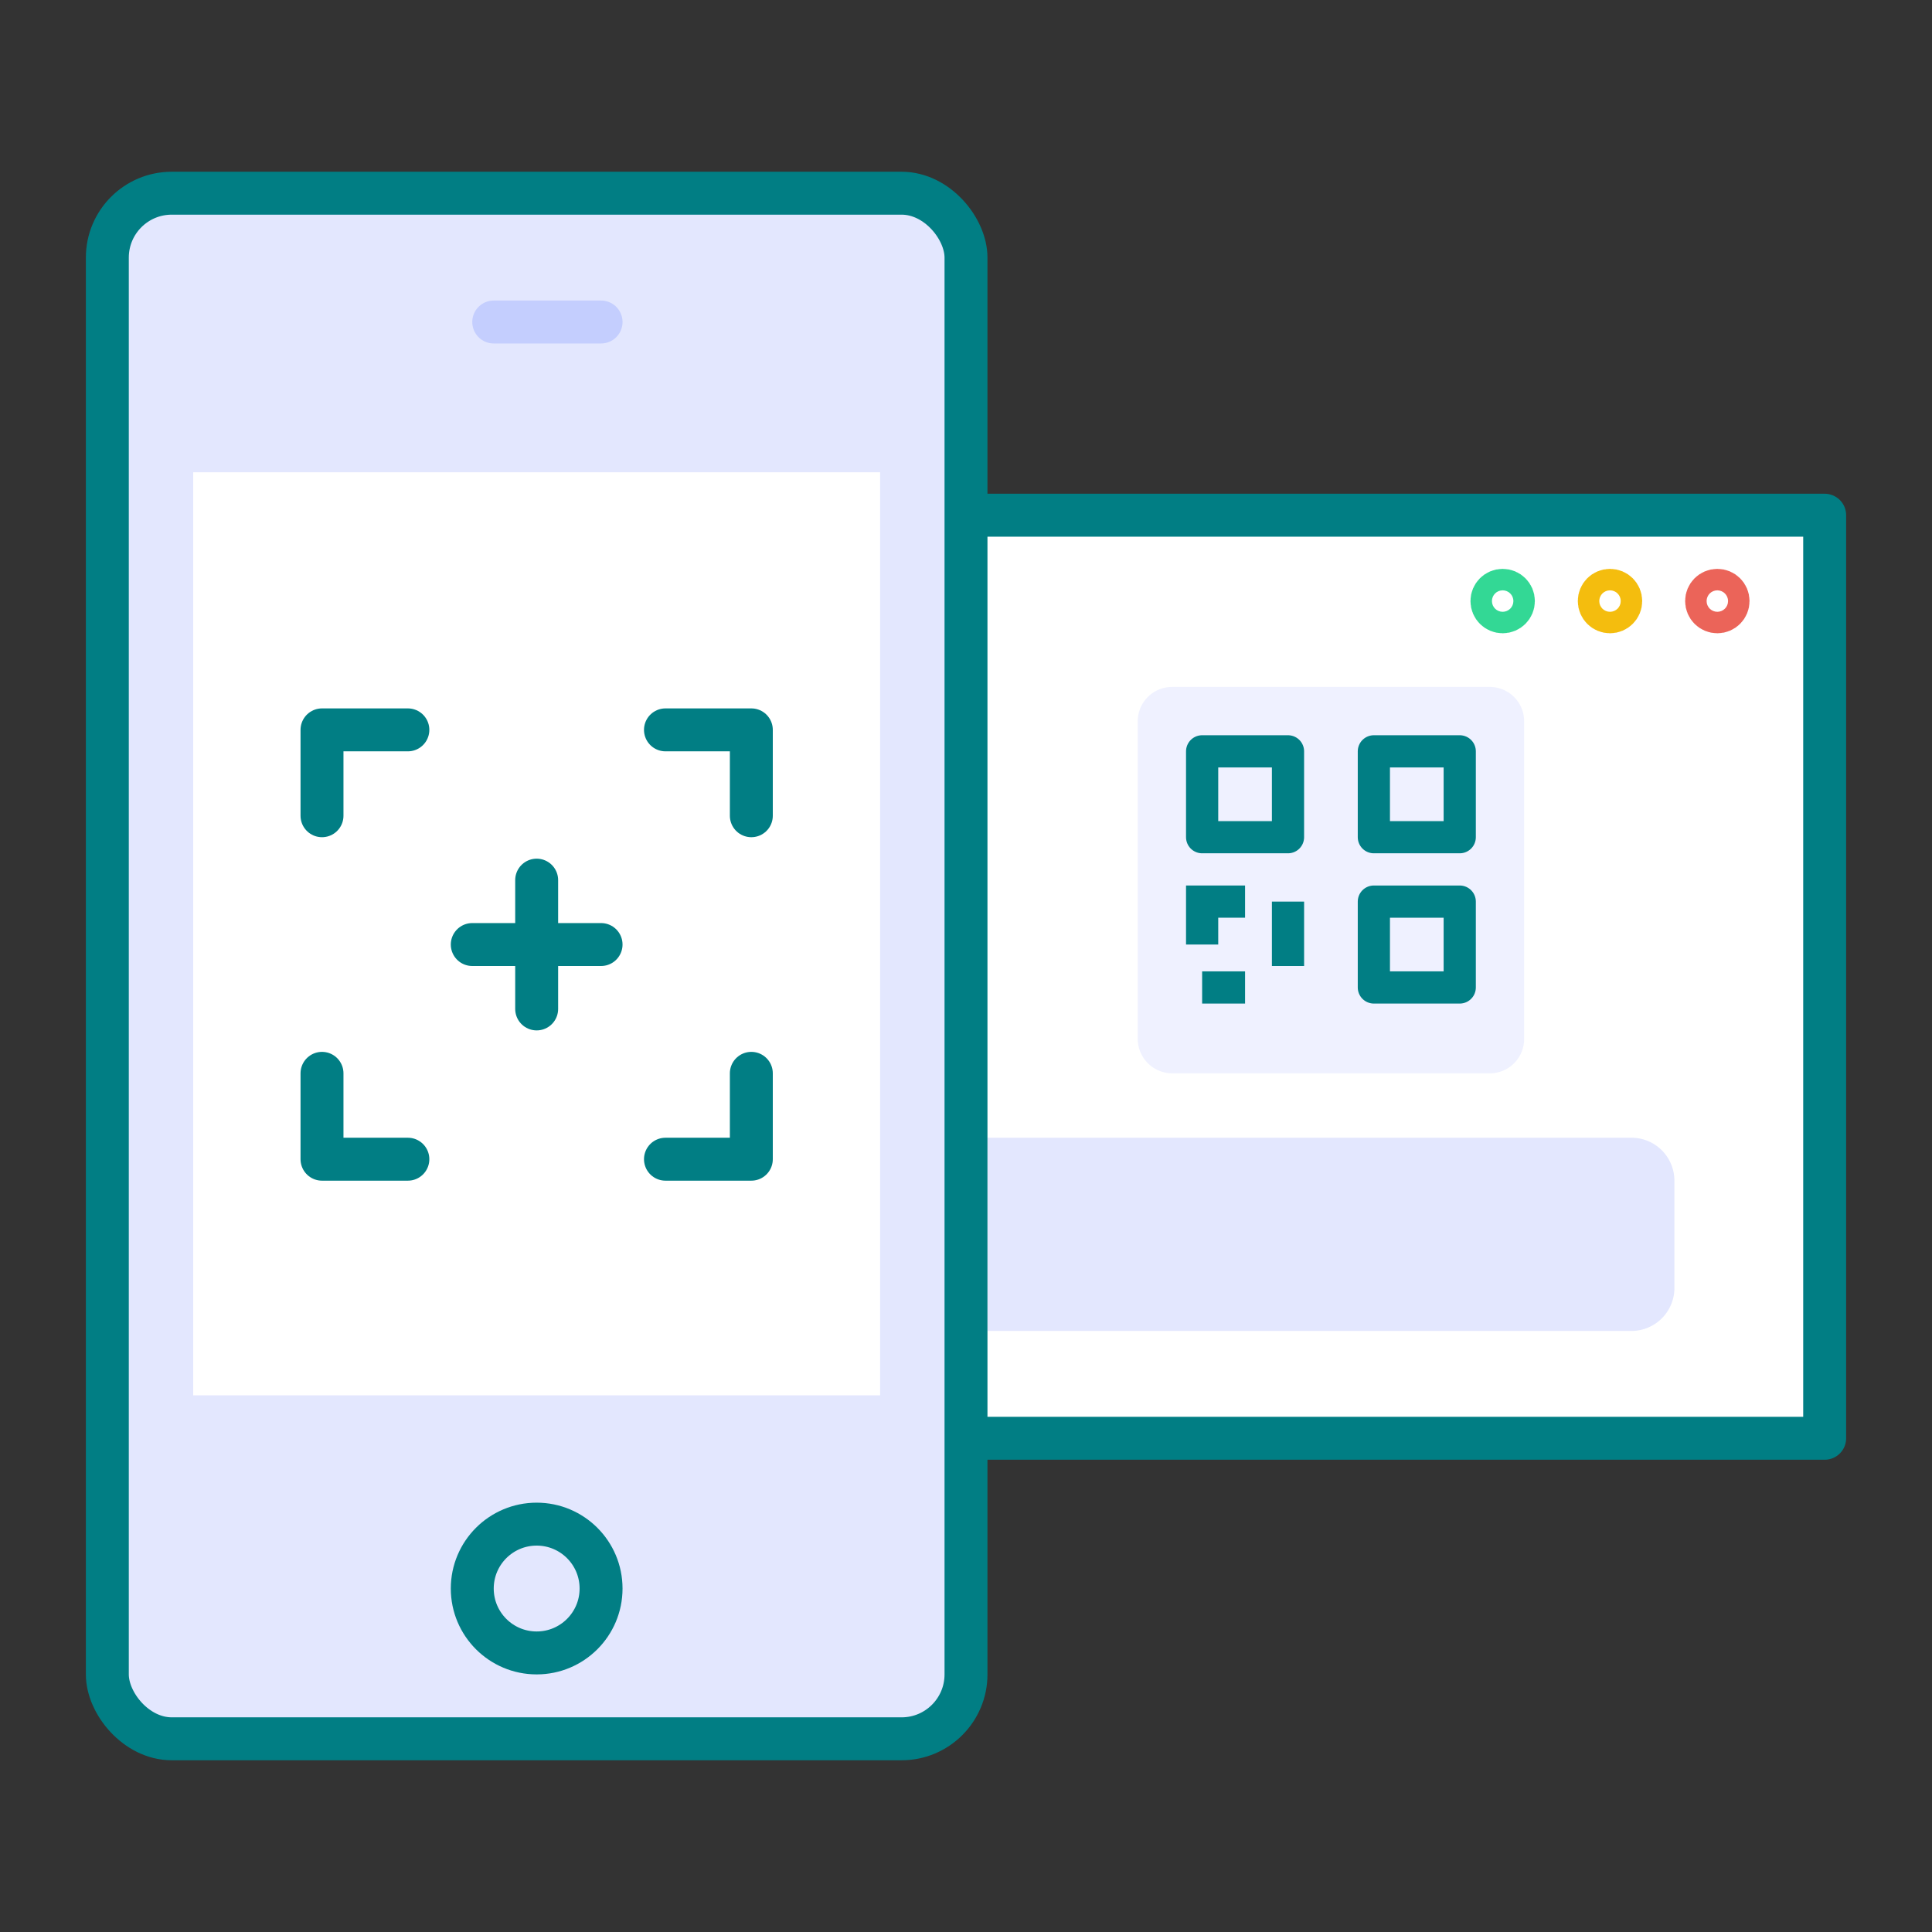 <svg xmlns="http://www.w3.org/2000/svg" viewBox="0 0 90 90"><rect x="0" y="0" width="90" height="90" fill="#333333" stroke="none"/><rect x="44" y="24" width="41" height="43" transform="translate(129 91) rotate(-180)" fill="#fff" stroke="#017e84" stroke-linecap="round" stroke-linejoin="round" stroke-width="2"/><path d="M71,37V33.6A1.6,1.6,0,0,0,69.4,32H54.6A1.6,1.6,0,0,0,53,33.6V48.39A1.61,1.61,0,0,0,54.61,50H69.4A1.6,1.6,0,0,0,71,48.4V37Z" fill="#eff1ff"/><line x1="60" y1="42" x2="60" y2="45" fill="none" stroke="#017e84" stroke-width="1.5"/><line x1="58" y1="46" x2="56" y2="46" fill="none" stroke="#017e84" stroke-width="1.5"/><rect x="64" y="35" width="4" height="4" fill="none" stroke="#017e84" stroke-linecap="round" stroke-linejoin="round" stroke-width="1.5"/><rect x="56" y="35" width="4" height="4" fill="none" stroke="#017e84" stroke-linecap="round" stroke-linejoin="round" stroke-width="1.5"/><rect x="64" y="42" width="4" height="4" fill="none" stroke="#017e84" stroke-linecap="round" stroke-linejoin="round" stroke-width="1.5"/><polyline points="58 42 56 42 56 44" fill="none" stroke="#017e84" stroke-width="1.5"/><path d="M48,53H78a0,0,0,0,1,0,0v9a0,0,0,0,1,0,0H48a2,2,0,0,1-2-2V55a2,2,0,0,1,2-2Z" transform="translate(124 115) rotate(-180)" fill="#e3e7fe"/><circle cx="70" cy="28" r="0.5" fill="none" stroke="#33d895" stroke-linecap="round" stroke-linejoin="round" stroke-width="2"/><circle cx="75" cy="28" r="0.5" fill="none" stroke="#f4bd0e" stroke-linecap="round" stroke-linejoin="round" stroke-width="2"/><circle cx="80" cy="28" r="0.5" fill="none" stroke="#eb6459" stroke-linecap="round" stroke-linejoin="round" stroke-width="2"/><rect x="5" y="9" width="40" height="72" rx="3" ry="3" fill="#e3e7fe" stroke="#017e84" stroke-linecap="round" stroke-linejoin="round" stroke-width="2"/><rect x="9" y="22" width="32" height="43" fill="#fff"/><polyline points="31 34 35 34 35 38" fill="none" stroke="#017e84" stroke-linecap="round" stroke-linejoin="round" stroke-width="2"/><polyline points="19 54 15 54 15 50" fill="none" stroke="#017e84" stroke-linecap="round" stroke-linejoin="round" stroke-width="2"/><polyline points="15 38 15 34 19 34" fill="none" stroke="#017e84" stroke-linecap="round" stroke-linejoin="round" stroke-width="2"/><polyline points="35 50 35 54 31 54" fill="none" stroke="#017e84" stroke-linecap="round" stroke-linejoin="round" stroke-width="2"/><line x1="25" y1="41" x2="25" y2="47" fill="none" stroke="#017e84" stroke-linecap="round" stroke-linejoin="round" stroke-width="2"/><line x1="22" y1="44" x2="28" y2="44" fill="none" stroke="#017e84" stroke-linecap="round" stroke-linejoin="round" stroke-width="2"/><circle cx="25" cy="74" r="3" fill="none" stroke="#017e84" stroke-linecap="round" stroke-linejoin="round" stroke-width="2"/><line x1="23" y1="15" x2="28" y2="15" fill="none" stroke="#c4cefe" stroke-linecap="round" stroke-linejoin="round" stroke-width="2"/></svg>